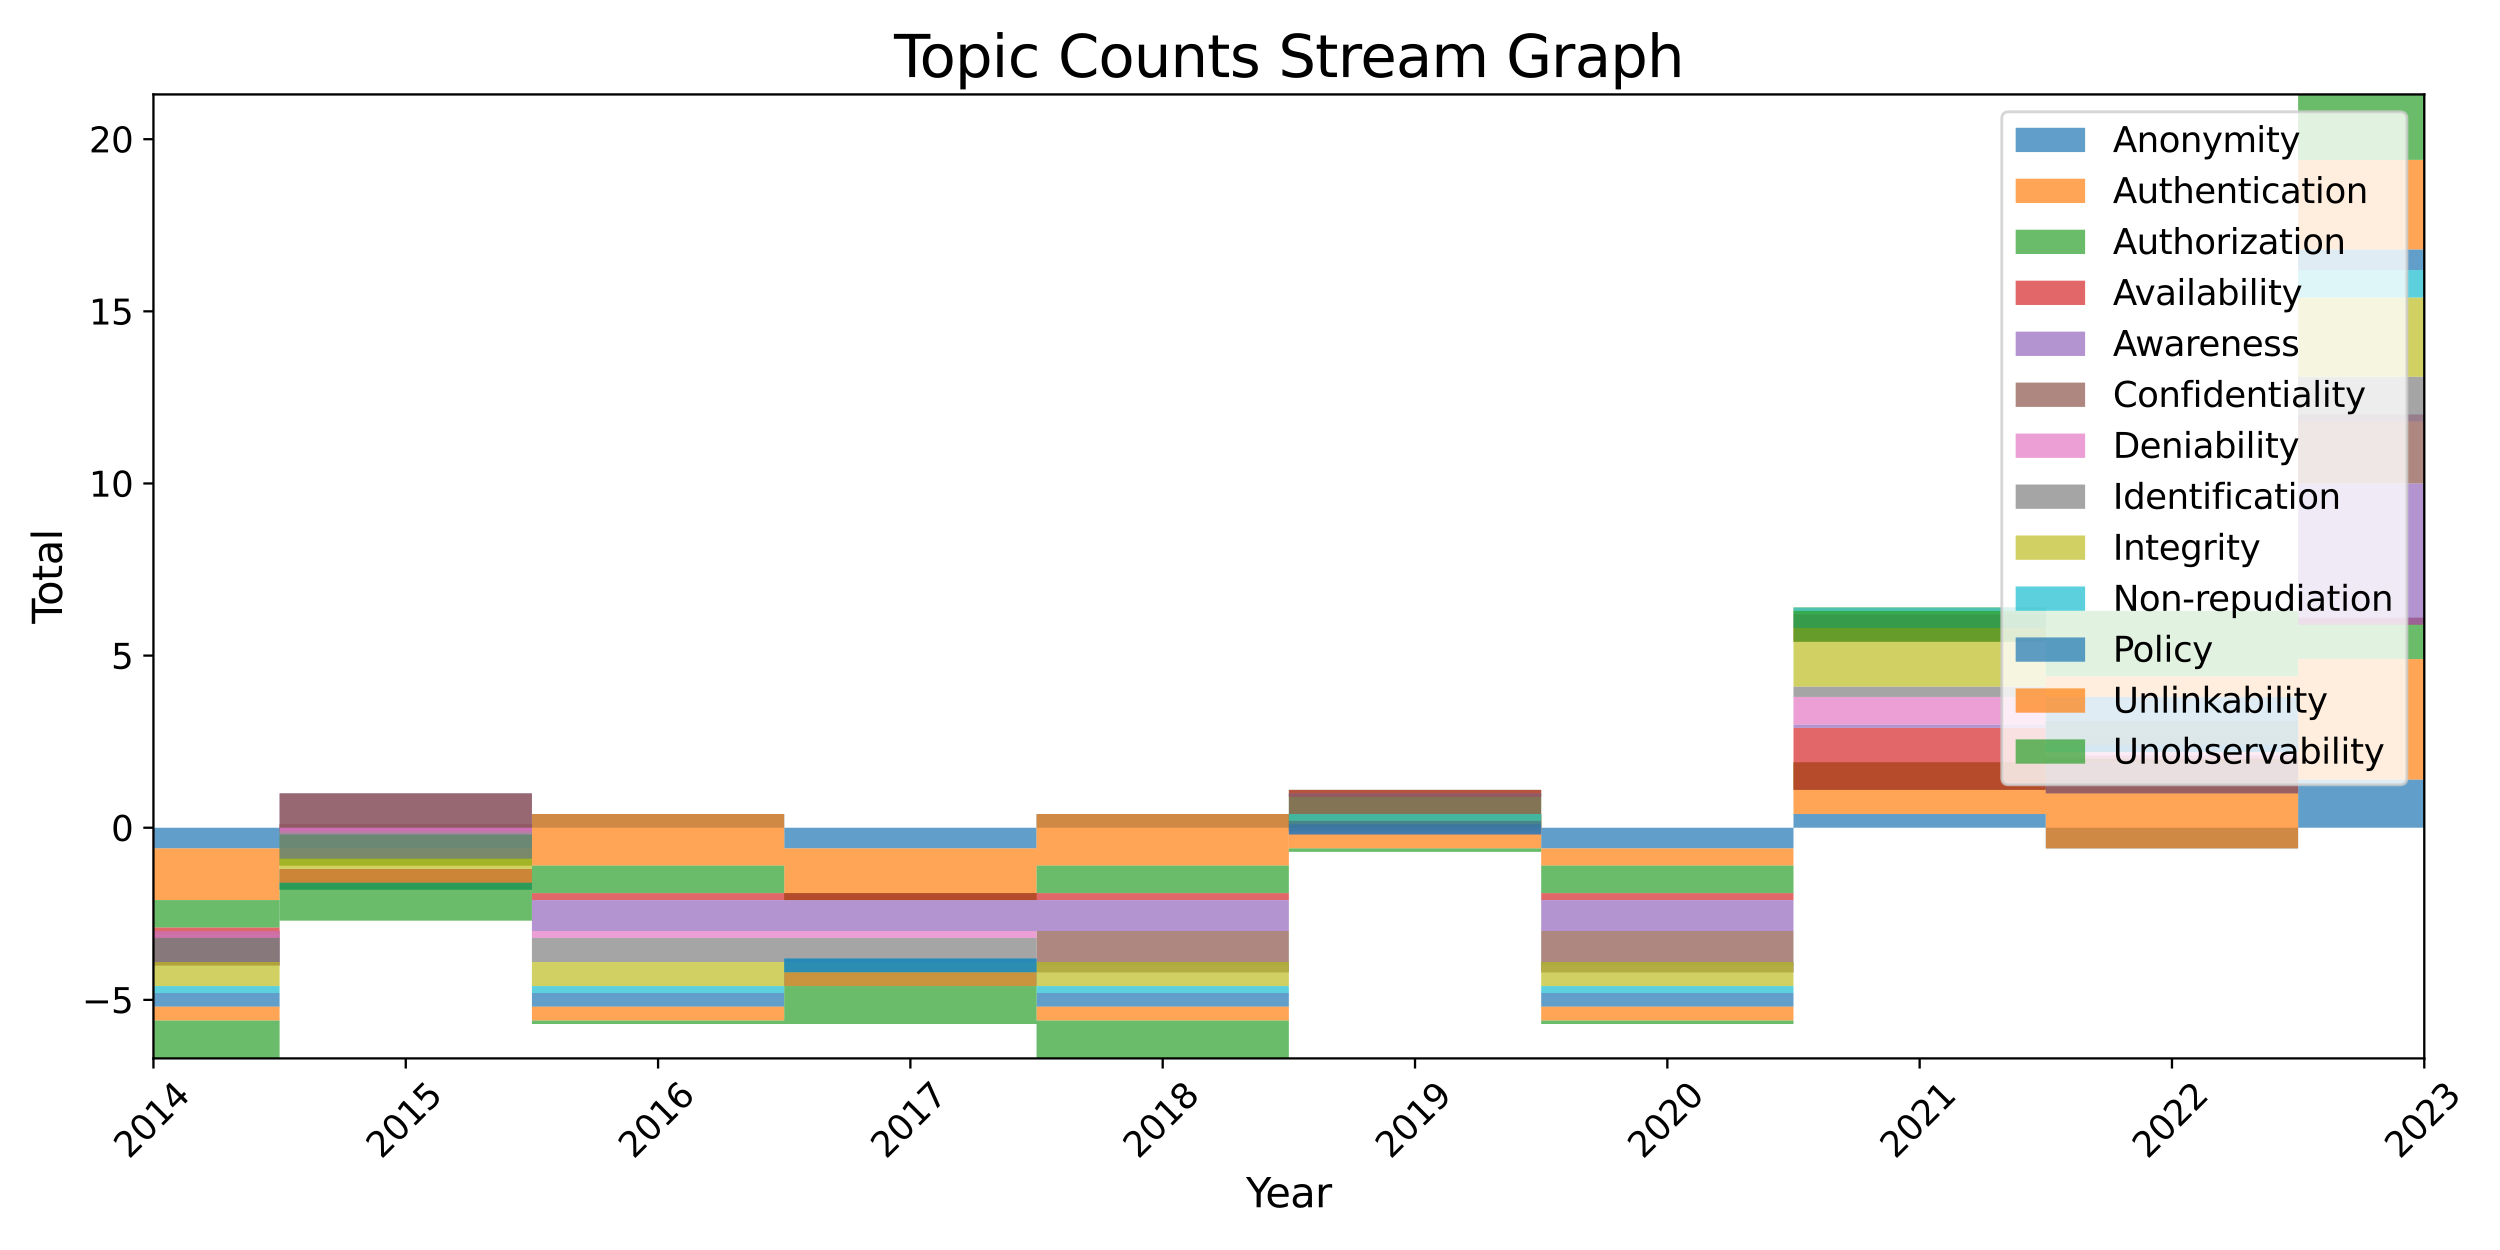 <?xml version="1.0" encoding="utf-8" standalone="no"?>
<!DOCTYPE svg PUBLIC "-//W3C//DTD SVG 1.1//EN"
  "http://www.w3.org/Graphics/SVG/1.1/DTD/svg11.dtd">
<svg xmlns:xlink="http://www.w3.org/1999/xlink" width="864pt" height="432pt" viewBox="0 0 864 432" xmlns="http://www.w3.org/2000/svg" version="1.1">
 <defs>
  <style type="text/css">*{stroke-linejoin: round; stroke-linecap: butt}</style>
 </defs>
 <g id="figure_1">
  <g id="patch_1">
   <path d="M 0 432 
L 864 432 
L 864 0 
L 0 0 
z
" style="fill: #ffffff"/>
  </g>
  <g id="axes_1">
   <g id="patch_2">
    <path d="M 53.03 365.782 
L 837.831 365.782 
L 837.831 32.64 
L 53.03 32.64 
z
" style="fill: #ffffff"/>
   </g>
   <g id="PolyCollection_1">
    <path d="M 53.03 293.205 
L 53.03 286.066 
L 96.63 286.066 
L 96.63 286.066 
L 183.83 286.066 
L 183.83 286.066 
L 271.03 286.066 
L 271.03 286.066 
L 358.23 286.066 
L 358.23 286.066 
L 445.431 286.066 
L 445.431 286.066 
L 532.631 286.066 
L 532.631 286.066 
L 619.831 286.066 
L 619.831 286.066 
L 707.031 286.066 
L 707.031 286.066 
L 794.231 286.066 
L 794.231 286.066 
L 837.831 286.066 
L 837.831 269.409 
L 837.831 269.409 
L 794.231 269.409 
L 794.231 293.205 
L 707.031 293.205 
L 707.031 281.307 
L 619.831 281.307 
L 619.831 293.205 
L 532.631 293.205 
L 532.631 281.307 
L 445.431 281.307 
L 445.431 281.307 
L 358.23 281.307 
L 358.23 293.205 
L 271.03 293.205 
L 271.03 281.307 
L 183.83 281.307 
L 183.83 293.205 
L 96.63 293.205 
L 96.63 293.205 
L 53.03 293.205 
z
" clip-path="url(#p3599728226)" style="fill: #1f77b4; fill-opacity: 0.7"/>
   </g>
   <g id="PolyCollection_2">
    <path d="M 53.03 311.052 
L 53.03 293.205 
L 96.63 293.205 
L 96.63 293.205 
L 183.83 293.205 
L 183.83 281.307 
L 271.03 281.307 
L 271.03 293.205 
L 358.23 293.205 
L 358.23 281.307 
L 445.431 281.307 
L 445.431 281.307 
L 532.631 281.307 
L 532.631 293.205 
L 619.831 293.205 
L 619.831 281.307 
L 707.031 281.307 
L 707.031 293.205 
L 794.231 293.205 
L 794.231 269.409 
L 837.831 269.409 
L 837.831 227.766 
L 837.831 227.766 
L 794.231 227.766 
L 794.231 263.46 
L 707.031 263.46 
L 707.031 263.46 
L 619.831 263.46 
L 619.831 299.154 
L 532.631 299.154 
L 532.631 287.256 
L 445.431 287.256 
L 445.431 299.154 
L 358.23 299.154 
L 358.23 311.052 
L 271.03 311.052 
L 271.03 299.154 
L 183.83 299.154 
L 183.83 299.154 
L 96.63 299.154 
L 96.63 311.052 
L 53.03 311.052 
z
" clip-path="url(#p3599728226)" style="fill: #ff7f0e; fill-opacity: 0.7"/>
   </g>
   <g id="PolyCollection_3">
    <path d="M 53.03 320.57 
L 53.03 311.052 
L 96.63 311.052 
L 96.63 299.154 
L 183.83 299.154 
L 183.83 299.154 
L 271.03 299.154 
L 271.03 311.052 
L 358.23 311.052 
L 358.23 299.154 
L 445.431 299.154 
L 445.431 287.256 
L 532.631 287.256 
L 532.631 299.154 
L 619.831 299.154 
L 619.831 263.46 
L 707.031 263.46 
L 707.031 263.46 
L 794.231 263.46 
L 794.231 227.766 
L 837.831 227.766 
L 837.831 213.489 
L 837.831 213.489 
L 794.231 213.489 
L 794.231 261.08 
L 707.031 261.08 
L 707.031 272.978 
L 619.831 272.978 
L 619.831 308.672 
L 532.631 308.672 
L 532.631 272.978 
L 445.431 272.978 
L 445.431 308.672 
L 358.23 308.672 
L 358.23 308.672 
L 271.03 308.672 
L 271.03 308.672 
L 183.83 308.672 
L 183.83 284.876 
L 96.63 284.876 
L 96.63 320.57 
L 53.03 320.57 
z
" clip-path="url(#p3599728226)" style="fill: #2ca02c; fill-opacity: 0.7"/>
   </g>
   <g id="PolyCollection_4">
    <path d="M 53.03 322.95 
L 53.03 320.57 
L 96.63 320.57 
L 96.63 284.876 
L 183.83 284.876 
L 183.83 308.672 
L 271.03 308.672 
L 271.03 308.672 
L 358.23 308.672 
L 358.23 308.672 
L 445.431 308.672 
L 445.431 272.978 
L 532.631 272.978 
L 532.631 308.672 
L 619.831 308.672 
L 619.831 272.978 
L 707.031 272.978 
L 707.031 261.08 
L 794.231 261.08 
L 794.231 213.489 
L 837.831 213.489 
L 837.831 215.868 
L 837.831 215.868 
L 794.231 215.868 
L 794.231 263.46 
L 707.031 263.46 
L 707.031 251.562 
L 619.831 251.562 
L 619.831 311.052 
L 532.631 311.052 
L 532.631 275.358 
L 445.431 275.358 
L 445.431 311.052 
L 358.23 311.052 
L 358.23 311.052 
L 271.03 311.052 
L 271.03 311.052 
L 183.83 311.052 
L 183.83 287.256 
L 96.63 287.256 
L 96.63 322.95 
L 53.03 322.95 
z
" clip-path="url(#p3599728226)" style="fill: #d62728; fill-opacity: 0.7"/>
   </g>
   <g id="PolyCollection_5">
    <path d="M 53.03 333.658 
L 53.03 322.95 
L 96.63 322.95 
L 96.63 287.256 
L 183.83 287.256 
L 183.83 311.052 
L 271.03 311.052 
L 271.03 311.052 
L 358.23 311.052 
L 358.23 311.052 
L 445.431 311.052 
L 445.431 275.358 
L 532.631 275.358 
L 532.631 311.052 
L 619.831 311.052 
L 619.831 251.562 
L 707.031 251.562 
L 707.031 263.46 
L 794.231 263.46 
L 794.231 215.868 
L 837.831 215.868 
L 837.831 167.087 
L 837.831 167.087 
L 794.231 167.087 
L 794.231 274.168 
L 707.031 274.168 
L 707.031 250.372 
L 619.831 250.372 
L 619.831 321.76 
L 532.631 321.76 
L 532.631 274.168 
L 445.431 274.168 
L 445.431 321.76 
L 358.23 321.76 
L 358.23 321.76 
L 271.03 321.76 
L 271.03 321.76 
L 183.83 321.76 
L 183.83 274.168 
L 96.63 274.168 
L 96.63 333.658 
L 53.03 333.658 
z
" clip-path="url(#p3599728226)" style="fill: #9467bd; fill-opacity: 0.7"/>
   </g>
   <g id="PolyCollection_6">
    <path d="M 53.03 321.76 
L 53.03 333.658 
L 96.63 333.658 
L 96.63 274.168 
L 183.83 274.168 
L 183.83 321.76 
L 271.03 321.76 
L 271.03 321.76 
L 358.23 321.76 
L 358.23 321.76 
L 445.431 321.76 
L 445.431 274.168 
L 532.631 274.168 
L 532.631 321.76 
L 619.831 321.76 
L 619.831 250.372 
L 707.031 250.372 
L 707.031 274.168 
L 794.231 274.168 
L 794.231 167.087 
L 837.831 167.087 
L 837.831 143.291 
L 837.831 143.291 
L 794.231 143.291 
L 794.231 262.27 
L 707.031 262.27 
L 707.031 250.372 
L 619.831 250.372 
L 619.831 333.658 
L 532.631 333.658 
L 532.631 286.066 
L 445.431 286.066 
L 445.431 333.658 
L 358.23 333.658 
L 358.23 321.76 
L 271.03 321.76 
L 271.03 321.76 
L 183.83 321.76 
L 183.83 286.066 
L 96.63 286.066 
L 96.63 321.76 
L 53.03 321.76 
z
" clip-path="url(#p3599728226)" style="fill: #8c564b; fill-opacity: 0.7"/>
   </g>
   <g id="PolyCollection_7">
    <path d="M 53.03 324.139 
L 53.03 321.76 
L 96.63 321.76 
L 96.63 286.066 
L 183.83 286.066 
L 183.83 321.76 
L 271.03 321.76 
L 271.03 321.76 
L 358.23 321.76 
L 358.23 333.658 
L 445.431 333.658 
L 445.431 286.066 
L 532.631 286.066 
L 532.631 333.658 
L 619.831 333.658 
L 619.831 250.372 
L 707.031 250.372 
L 707.031 262.27 
L 794.231 262.27 
L 794.231 143.291 
L 837.831 143.291 
L 837.831 145.67 
L 837.831 145.67 
L 794.231 145.67 
L 794.231 252.752 
L 707.031 252.752 
L 707.031 240.854 
L 619.831 240.854 
L 619.831 336.037 
L 532.631 336.037 
L 532.631 288.446 
L 445.431 288.446 
L 445.431 336.037 
L 358.23 336.037 
L 358.23 324.139 
L 271.03 324.139 
L 271.03 324.139 
L 183.83 324.139 
L 183.83 288.446 
L 96.63 288.446 
L 96.63 324.139 
L 53.03 324.139 
z
" clip-path="url(#p3599728226)" style="fill: #e377c2; fill-opacity: 0.7"/>
   </g>
   <g id="PolyCollection_8">
    <path d="M 53.03 332.468 
L 53.03 324.139 
L 96.63 324.139 
L 96.63 288.446 
L 183.83 288.446 
L 183.83 324.139 
L 271.03 324.139 
L 271.03 324.139 
L 358.23 324.139 
L 358.23 336.037 
L 445.431 336.037 
L 445.431 288.446 
L 532.631 288.446 
L 532.631 336.037 
L 619.831 336.037 
L 619.831 240.854 
L 707.031 240.854 
L 707.031 252.752 
L 794.231 252.752 
L 794.231 145.67 
L 837.831 145.67 
L 837.831 130.203 
L 837.831 130.203 
L 794.231 130.203 
L 794.231 249.182 
L 707.031 249.182 
L 707.031 237.284 
L 619.831 237.284 
L 619.831 332.468 
L 532.631 332.468 
L 532.631 284.876 
L 445.431 284.876 
L 445.431 332.468 
L 358.23 332.468 
L 358.23 332.468 
L 271.03 332.468 
L 271.03 332.468 
L 183.83 332.468 
L 183.83 296.774 
L 96.63 296.774 
L 96.63 332.468 
L 53.03 332.468 
z
" clip-path="url(#p3599728226)" style="fill: #7f7f7f; fill-opacity: 0.7"/>
   </g>
   <g id="PolyCollection_9">
    <path d="M 53.03 340.796 
L 53.03 332.468 
L 96.63 332.468 
L 96.63 296.774 
L 183.83 296.774 
L 183.83 332.468 
L 271.03 332.468 
L 271.03 332.468 
L 358.23 332.468 
L 358.23 332.468 
L 445.431 332.468 
L 445.431 284.876 
L 532.631 284.876 
L 532.631 332.468 
L 619.831 332.468 
L 619.831 237.284 
L 707.031 237.284 
L 707.031 249.182 
L 794.231 249.182 
L 794.231 130.203 
L 837.831 130.203 
L 837.831 102.838 
L 837.831 102.838 
L 794.231 102.838 
L 794.231 257.511 
L 707.031 257.511 
L 707.031 209.919 
L 619.831 209.919 
L 619.831 340.796 
L 532.631 340.796 
L 532.631 281.307 
L 445.431 281.307 
L 445.431 340.796 
L 358.23 340.796 
L 358.23 340.796 
L 271.03 340.796 
L 271.03 340.796 
L 183.83 340.796 
L 183.83 305.103 
L 96.63 305.103 
L 96.63 340.796 
L 53.03 340.796 
z
" clip-path="url(#p3599728226)" style="fill: #bcbd22; fill-opacity: 0.7"/>
   </g>
   <g id="PolyCollection_10">
    <path d="M 53.03 343.176 
L 53.03 340.796 
L 96.63 340.796 
L 96.63 305.103 
L 183.83 305.103 
L 183.83 340.796 
L 271.03 340.796 
L 271.03 340.796 
L 358.23 340.796 
L 358.23 340.796 
L 445.431 340.796 
L 445.431 281.307 
L 532.631 281.307 
L 532.631 340.796 
L 619.831 340.796 
L 619.831 209.919 
L 707.031 209.919 
L 707.031 257.511 
L 794.231 257.511 
L 794.231 102.838 
L 837.831 102.838 
L 837.831 93.319 
L 837.831 93.319 
L 794.231 93.319 
L 794.231 259.89 
L 707.031 259.89 
L 707.031 212.299 
L 619.831 212.299 
L 619.831 343.176 
L 532.631 343.176 
L 532.631 283.686 
L 445.431 283.686 
L 445.431 343.176 
L 358.23 343.176 
L 358.23 331.278 
L 271.03 331.278 
L 271.03 343.176 
L 183.83 343.176 
L 183.83 307.482 
L 96.63 307.482 
L 96.63 343.176 
L 53.03 343.176 
z
" clip-path="url(#p3599728226)" style="fill: #17becf; fill-opacity: 0.7"/>
   </g>
   <g id="PolyCollection_11">
    <path d="M 53.03 347.935 
L 53.03 343.176 
L 96.63 343.176 
L 96.63 307.482 
L 183.83 307.482 
L 183.83 343.176 
L 271.03 343.176 
L 271.03 331.278 
L 358.23 331.278 
L 358.23 343.176 
L 445.431 343.176 
L 445.431 283.686 
L 532.631 283.686 
L 532.631 343.176 
L 619.831 343.176 
L 619.831 212.299 
L 707.031 212.299 
L 707.031 259.89 
L 794.231 259.89 
L 794.231 93.319 
L 837.831 93.319 
L 837.831 86.181 
L 837.831 86.181 
L 794.231 86.181 
L 794.231 240.854 
L 707.031 240.854 
L 707.031 217.058 
L 619.831 217.058 
L 619.831 347.935 
L 532.631 347.935 
L 532.631 288.446 
L 445.431 288.446 
L 445.431 347.935 
L 358.23 347.935 
L 358.23 336.037 
L 271.03 336.037 
L 271.03 347.935 
L 183.83 347.935 
L 183.83 300.343 
L 96.63 300.343 
L 96.63 347.935 
L 53.03 347.935 
z
" clip-path="url(#p3599728226)" style="fill: #1f77b4; fill-opacity: 0.7"/>
   </g>
   <g id="PolyCollection_12">
    <path d="M 53.03 352.694 
L 53.03 347.935 
L 96.63 347.935 
L 96.63 300.343 
L 183.83 300.343 
L 183.83 347.935 
L 271.03 347.935 
L 271.03 336.037 
L 358.23 336.037 
L 358.23 347.935 
L 445.431 347.935 
L 445.431 288.446 
L 532.631 288.446 
L 532.631 347.935 
L 619.831 347.935 
L 619.831 217.058 
L 707.031 217.058 
L 707.031 240.854 
L 794.231 240.854 
L 794.231 86.181 
L 837.831 86.181 
L 837.831 55.246 
L 837.831 55.246 
L 794.231 55.246 
L 794.231 233.715 
L 707.031 233.715 
L 707.031 221.817 
L 619.831 221.817 
L 619.831 352.694 
L 532.631 352.694 
L 532.631 293.205 
L 445.431 293.205 
L 445.431 352.694 
L 358.23 352.694 
L 358.23 340.796 
L 271.03 340.796 
L 271.03 352.694 
L 183.83 352.694 
L 183.83 305.103 
L 96.63 305.103 
L 96.63 352.694 
L 53.03 352.694 
z
" clip-path="url(#p3599728226)" style="fill: #ff7f0e; fill-opacity: 0.7"/>
   </g>
   <g id="PolyCollection_13">
    <path d="M 53.03 365.782 
L 53.03 352.694 
L 96.63 352.694 
L 96.63 305.103 
L 183.83 305.103 
L 183.83 352.694 
L 271.03 352.694 
L 271.03 340.796 
L 358.23 340.796 
L 358.23 352.694 
L 445.431 352.694 
L 445.431 293.205 
L 532.631 293.205 
L 532.631 352.694 
L 619.831 352.694 
L 619.831 221.817 
L 707.031 221.817 
L 707.031 233.715 
L 794.231 233.715 
L 794.231 55.246 
L 837.831 55.246 
L 837.831 32.64 
L 837.831 32.64 
L 794.231 32.64 
L 794.231 211.109 
L 707.031 211.109 
L 707.031 211.109 
L 619.831 211.109 
L 619.831 353.884 
L 532.631 353.884 
L 532.631 294.394 
L 445.431 294.394 
L 445.431 365.782 
L 358.23 365.782 
L 358.23 353.884 
L 271.03 353.884 
L 271.03 353.884 
L 183.83 353.884 
L 183.83 318.19 
L 96.63 318.19 
L 96.63 365.782 
L 53.03 365.782 
z
" clip-path="url(#p3599728226)" style="fill: #2ca02c; fill-opacity: 0.7"/>
   </g>
   <g id="matplotlib.axis_1">
    <g id="xtick_1">
     <g id="line2d_1">
      <defs>
       <path id="m51f8bbde17" d="M 0 0 
L 0 3.5 
" style="stroke: #000000; stroke-width: 0.8"/>
      </defs>
      <g>
       <use xlink:href="#m51f8bbde17" x="53.03" y="365.782" style="stroke: #000000; stroke-width: 0.8"/>
      </g>
     </g>
     <g id="text_1">
      <!-- 2014 -->
      <g transform="translate(44.574 400.825) rotate(-45) scale(0.12 -0.12)">
       <defs>
        <path id="DejaVuSans-32" d="M 1228 531 
L 3431 531 
L 3431 0 
L 469 0 
L 469 531 
Q 828 903 1448 1529 
Q 2069 2156 2228 2338 
Q 2531 2678 2651 2914 
Q 2772 3150 2772 3378 
Q 2772 3750 2511 3984 
Q 2250 4219 1831 4219 
Q 1534 4219 1204 4116 
Q 875 4013 500 3803 
L 500 4441 
Q 881 4594 1212 4672 
Q 1544 4750 1819 4750 
Q 2544 4750 2975 4387 
Q 3406 4025 3406 3419 
Q 3406 3131 3298 2873 
Q 3191 2616 2906 2266 
Q 2828 2175 2409 1742 
Q 1991 1309 1228 531 
z
" transform="scale(0.016)"/>
        <path id="DejaVuSans-30" d="M 2034 4250 
Q 1547 4250 1301 3770 
Q 1056 3291 1056 2328 
Q 1056 1369 1301 889 
Q 1547 409 2034 409 
Q 2525 409 2770 889 
Q 3016 1369 3016 2328 
Q 3016 3291 2770 3770 
Q 2525 4250 2034 4250 
z
M 2034 4750 
Q 2819 4750 3233 4129 
Q 3647 3509 3647 2328 
Q 3647 1150 3233 529 
Q 2819 -91 2034 -91 
Q 1250 -91 836 529 
Q 422 1150 422 2328 
Q 422 3509 836 4129 
Q 1250 4750 2034 4750 
z
" transform="scale(0.016)"/>
        <path id="DejaVuSans-31" d="M 794 531 
L 1825 531 
L 1825 4091 
L 703 3866 
L 703 4441 
L 1819 4666 
L 2450 4666 
L 2450 531 
L 3481 531 
L 3481 0 
L 794 0 
L 794 531 
z
" transform="scale(0.016)"/>
        <path id="DejaVuSans-34" d="M 2419 4116 
L 825 1625 
L 2419 1625 
L 2419 4116 
z
M 2253 4666 
L 3047 4666 
L 3047 1625 
L 3713 1625 
L 3713 1100 
L 3047 1100 
L 3047 0 
L 2419 0 
L 2419 1100 
L 313 1100 
L 313 1709 
L 2253 4666 
z
" transform="scale(0.016)"/>
       </defs>
       <use xlink:href="#DejaVuSans-32"/>
       <use xlink:href="#DejaVuSans-30" x="63.623"/>
       <use xlink:href="#DejaVuSans-31" x="127.246"/>
       <use xlink:href="#DejaVuSans-34" x="190.869"/>
      </g>
     </g>
    </g>
    <g id="xtick_2">
     <g id="line2d_2">
      <g>
       <use xlink:href="#m51f8bbde17" x="140.23" y="365.782" style="stroke: #000000; stroke-width: 0.8"/>
      </g>
     </g>
     <g id="text_2">
      <!-- 2015 -->
      <g transform="translate(131.774 400.825) rotate(-45) scale(0.12 -0.12)">
       <defs>
        <path id="DejaVuSans-35" d="M 691 4666 
L 3169 4666 
L 3169 4134 
L 1269 4134 
L 1269 2991 
Q 1406 3038 1543 3061 
Q 1681 3084 1819 3084 
Q 2600 3084 3056 2656 
Q 3513 2228 3513 1497 
Q 3513 744 3044 326 
Q 2575 -91 1722 -91 
Q 1428 -91 1123 -41 
Q 819 9 494 109 
L 494 744 
Q 775 591 1075 516 
Q 1375 441 1709 441 
Q 2250 441 2565 725 
Q 2881 1009 2881 1497 
Q 2881 1984 2565 2268 
Q 2250 2553 1709 2553 
Q 1456 2553 1204 2497 
Q 953 2441 691 2322 
L 691 4666 
z
" transform="scale(0.016)"/>
       </defs>
       <use xlink:href="#DejaVuSans-32"/>
       <use xlink:href="#DejaVuSans-30" x="63.623"/>
       <use xlink:href="#DejaVuSans-31" x="127.246"/>
       <use xlink:href="#DejaVuSans-35" x="190.869"/>
      </g>
     </g>
    </g>
    <g id="xtick_3">
     <g id="line2d_3">
      <g>
       <use xlink:href="#m51f8bbde17" x="227.43" y="365.782" style="stroke: #000000; stroke-width: 0.8"/>
      </g>
     </g>
     <g id="text_3">
      <!-- 2016 -->
      <g transform="translate(218.974 400.825) rotate(-45) scale(0.12 -0.12)">
       <defs>
        <path id="DejaVuSans-36" d="M 2113 2584 
Q 1688 2584 1439 2293 
Q 1191 2003 1191 1497 
Q 1191 994 1439 701 
Q 1688 409 2113 409 
Q 2538 409 2786 701 
Q 3034 994 3034 1497 
Q 3034 2003 2786 2293 
Q 2538 2584 2113 2584 
z
M 3366 4563 
L 3366 3988 
Q 3128 4100 2886 4159 
Q 2644 4219 2406 4219 
Q 1781 4219 1451 3797 
Q 1122 3375 1075 2522 
Q 1259 2794 1537 2939 
Q 1816 3084 2150 3084 
Q 2853 3084 3261 2657 
Q 3669 2231 3669 1497 
Q 3669 778 3244 343 
Q 2819 -91 2113 -91 
Q 1303 -91 875 529 
Q 447 1150 447 2328 
Q 447 3434 972 4092 
Q 1497 4750 2381 4750 
Q 2619 4750 2861 4703 
Q 3103 4656 3366 4563 
z
" transform="scale(0.016)"/>
       </defs>
       <use xlink:href="#DejaVuSans-32"/>
       <use xlink:href="#DejaVuSans-30" x="63.623"/>
       <use xlink:href="#DejaVuSans-31" x="127.246"/>
       <use xlink:href="#DejaVuSans-36" x="190.869"/>
      </g>
     </g>
    </g>
    <g id="xtick_4">
     <g id="line2d_4">
      <g>
       <use xlink:href="#m51f8bbde17" x="314.63" y="365.782" style="stroke: #000000; stroke-width: 0.8"/>
      </g>
     </g>
     <g id="text_4">
      <!-- 2017 -->
      <g transform="translate(306.174 400.825) rotate(-45) scale(0.12 -0.12)">
       <defs>
        <path id="DejaVuSans-37" d="M 525 4666 
L 3525 4666 
L 3525 4397 
L 1831 0 
L 1172 0 
L 2766 4134 
L 525 4134 
L 525 4666 
z
" transform="scale(0.016)"/>
       </defs>
       <use xlink:href="#DejaVuSans-32"/>
       <use xlink:href="#DejaVuSans-30" x="63.623"/>
       <use xlink:href="#DejaVuSans-31" x="127.246"/>
       <use xlink:href="#DejaVuSans-37" x="190.869"/>
      </g>
     </g>
    </g>
    <g id="xtick_5">
     <g id="line2d_5">
      <g>
       <use xlink:href="#m51f8bbde17" x="401.83" y="365.782" style="stroke: #000000; stroke-width: 0.8"/>
      </g>
     </g>
     <g id="text_5">
      <!-- 2018 -->
      <g transform="translate(393.374 400.825) rotate(-45) scale(0.12 -0.12)">
       <defs>
        <path id="DejaVuSans-38" d="M 2034 2216 
Q 1584 2216 1326 1975 
Q 1069 1734 1069 1313 
Q 1069 891 1326 650 
Q 1584 409 2034 409 
Q 2484 409 2743 651 
Q 3003 894 3003 1313 
Q 3003 1734 2745 1975 
Q 2488 2216 2034 2216 
z
M 1403 2484 
Q 997 2584 770 2862 
Q 544 3141 544 3541 
Q 544 4100 942 4425 
Q 1341 4750 2034 4750 
Q 2731 4750 3128 4425 
Q 3525 4100 3525 3541 
Q 3525 3141 3298 2862 
Q 3072 2584 2669 2484 
Q 3125 2378 3379 2068 
Q 3634 1759 3634 1313 
Q 3634 634 3220 271 
Q 2806 -91 2034 -91 
Q 1263 -91 848 271 
Q 434 634 434 1313 
Q 434 1759 690 2068 
Q 947 2378 1403 2484 
z
M 1172 3481 
Q 1172 3119 1398 2916 
Q 1625 2713 2034 2713 
Q 2441 2713 2670 2916 
Q 2900 3119 2900 3481 
Q 2900 3844 2670 4047 
Q 2441 4250 2034 4250 
Q 1625 4250 1398 4047 
Q 1172 3844 1172 3481 
z
" transform="scale(0.016)"/>
       </defs>
       <use xlink:href="#DejaVuSans-32"/>
       <use xlink:href="#DejaVuSans-30" x="63.623"/>
       <use xlink:href="#DejaVuSans-31" x="127.246"/>
       <use xlink:href="#DejaVuSans-38" x="190.869"/>
      </g>
     </g>
    </g>
    <g id="xtick_6">
     <g id="line2d_6">
      <g>
       <use xlink:href="#m51f8bbde17" x="489.031" y="365.782" style="stroke: #000000; stroke-width: 0.8"/>
      </g>
     </g>
     <g id="text_6">
      <!-- 2019 -->
      <g transform="translate(480.574 400.825) rotate(-45) scale(0.12 -0.12)">
       <defs>
        <path id="DejaVuSans-39" d="M 703 97 
L 703 672 
Q 941 559 1184 500 
Q 1428 441 1663 441 
Q 2288 441 2617 861 
Q 2947 1281 2994 2138 
Q 2813 1869 2534 1725 
Q 2256 1581 1919 1581 
Q 1219 1581 811 2004 
Q 403 2428 403 3163 
Q 403 3881 828 4315 
Q 1253 4750 1959 4750 
Q 2769 4750 3195 4129 
Q 3622 3509 3622 2328 
Q 3622 1225 3098 567 
Q 2575 -91 1691 -91 
Q 1453 -91 1209 -44 
Q 966 3 703 97 
z
M 1959 2075 
Q 2384 2075 2632 2365 
Q 2881 2656 2881 3163 
Q 2881 3666 2632 3958 
Q 2384 4250 1959 4250 
Q 1534 4250 1286 3958 
Q 1038 3666 1038 3163 
Q 1038 2656 1286 2365 
Q 1534 2075 1959 2075 
z
" transform="scale(0.016)"/>
       </defs>
       <use xlink:href="#DejaVuSans-32"/>
       <use xlink:href="#DejaVuSans-30" x="63.623"/>
       <use xlink:href="#DejaVuSans-31" x="127.246"/>
       <use xlink:href="#DejaVuSans-39" x="190.869"/>
      </g>
     </g>
    </g>
    <g id="xtick_7">
     <g id="line2d_7">
      <g>
       <use xlink:href="#m51f8bbde17" x="576.231" y="365.782" style="stroke: #000000; stroke-width: 0.8"/>
      </g>
     </g>
     <g id="text_7">
      <!-- 2020 -->
      <g transform="translate(567.775 400.825) rotate(-45) scale(0.12 -0.12)">
       <use xlink:href="#DejaVuSans-32"/>
       <use xlink:href="#DejaVuSans-30" x="63.623"/>
       <use xlink:href="#DejaVuSans-32" x="127.246"/>
       <use xlink:href="#DejaVuSans-30" x="190.869"/>
      </g>
     </g>
    </g>
    <g id="xtick_8">
     <g id="line2d_8">
      <g>
       <use xlink:href="#m51f8bbde17" x="663.431" y="365.782" style="stroke: #000000; stroke-width: 0.8"/>
      </g>
     </g>
     <g id="text_8">
      <!-- 2021 -->
      <g transform="translate(654.975 400.825) rotate(-45) scale(0.12 -0.12)">
       <use xlink:href="#DejaVuSans-32"/>
       <use xlink:href="#DejaVuSans-30" x="63.623"/>
       <use xlink:href="#DejaVuSans-32" x="127.246"/>
       <use xlink:href="#DejaVuSans-31" x="190.869"/>
      </g>
     </g>
    </g>
    <g id="xtick_9">
     <g id="line2d_9">
      <g>
       <use xlink:href="#m51f8bbde17" x="750.631" y="365.782" style="stroke: #000000; stroke-width: 0.8"/>
      </g>
     </g>
     <g id="text_9">
      <!-- 2022 -->
      <g transform="translate(742.175 400.825) rotate(-45) scale(0.12 -0.12)">
       <use xlink:href="#DejaVuSans-32"/>
       <use xlink:href="#DejaVuSans-30" x="63.623"/>
       <use xlink:href="#DejaVuSans-32" x="127.246"/>
       <use xlink:href="#DejaVuSans-32" x="190.869"/>
      </g>
     </g>
    </g>
    <g id="xtick_10">
     <g id="line2d_10">
      <g>
       <use xlink:href="#m51f8bbde17" x="837.831" y="365.782" style="stroke: #000000; stroke-width: 0.8"/>
      </g>
     </g>
     <g id="text_10">
      <!-- 2023 -->
      <g transform="translate(829.375 400.825) rotate(-45) scale(0.12 -0.12)">
       <defs>
        <path id="DejaVuSans-33" d="M 2597 2516 
Q 3050 2419 3304 2112 
Q 3559 1806 3559 1356 
Q 3559 666 3084 287 
Q 2609 -91 1734 -91 
Q 1441 -91 1130 -33 
Q 819 25 488 141 
L 488 750 
Q 750 597 1062 519 
Q 1375 441 1716 441 
Q 2309 441 2620 675 
Q 2931 909 2931 1356 
Q 2931 1769 2642 2001 
Q 2353 2234 1838 2234 
L 1294 2234 
L 1294 2753 
L 1863 2753 
Q 2328 2753 2575 2939 
Q 2822 3125 2822 3475 
Q 2822 3834 2567 4026 
Q 2313 4219 1838 4219 
Q 1578 4219 1281 4162 
Q 984 4106 628 3988 
L 628 4550 
Q 988 4650 1302 4700 
Q 1616 4750 1894 4750 
Q 2613 4750 3031 4423 
Q 3450 4097 3450 3541 
Q 3450 3153 3228 2886 
Q 3006 2619 2597 2516 
z
" transform="scale(0.016)"/>
       </defs>
       <use xlink:href="#DejaVuSans-32"/>
       <use xlink:href="#DejaVuSans-30" x="63.623"/>
       <use xlink:href="#DejaVuSans-32" x="127.246"/>
       <use xlink:href="#DejaVuSans-33" x="190.869"/>
      </g>
     </g>
    </g>
    <g id="text_11">
     <!-- Year -->
     <g transform="translate(430.608 417.227) scale(0.14 -0.14)">
      <defs>
       <path id="DejaVuSans-59" d="M -13 4666 
L 666 4666 
L 1959 2747 
L 3244 4666 
L 3922 4666 
L 2272 2222 
L 2272 0 
L 1638 0 
L 1638 2222 
L -13 4666 
z
" transform="scale(0.016)"/>
       <path id="DejaVuSans-65" d="M 3597 1894 
L 3597 1613 
L 953 1613 
Q 991 1019 1311 708 
Q 1631 397 2203 397 
Q 2534 397 2845 478 
Q 3156 559 3463 722 
L 3463 178 
Q 3153 47 2828 -22 
Q 2503 -91 2169 -91 
Q 1331 -91 842 396 
Q 353 884 353 1716 
Q 353 2575 817 3079 
Q 1281 3584 2069 3584 
Q 2775 3584 3186 3129 
Q 3597 2675 3597 1894 
z
M 3022 2063 
Q 3016 2534 2758 2815 
Q 2500 3097 2075 3097 
Q 1594 3097 1305 2825 
Q 1016 2553 972 2059 
L 3022 2063 
z
" transform="scale(0.016)"/>
       <path id="DejaVuSans-61" d="M 2194 1759 
Q 1497 1759 1228 1600 
Q 959 1441 959 1056 
Q 959 750 1161 570 
Q 1363 391 1709 391 
Q 2188 391 2477 730 
Q 2766 1069 2766 1631 
L 2766 1759 
L 2194 1759 
z
M 3341 1997 
L 3341 0 
L 2766 0 
L 2766 531 
Q 2569 213 2275 61 
Q 1981 -91 1556 -91 
Q 1019 -91 701 211 
Q 384 513 384 1019 
Q 384 1609 779 1909 
Q 1175 2209 1959 2209 
L 2766 2209 
L 2766 2266 
Q 2766 2663 2505 2880 
Q 2244 3097 1772 3097 
Q 1472 3097 1187 3025 
Q 903 2953 641 2809 
L 641 3341 
Q 956 3463 1253 3523 
Q 1550 3584 1831 3584 
Q 2591 3584 2966 3190 
Q 3341 2797 3341 1997 
z
" transform="scale(0.016)"/>
       <path id="DejaVuSans-72" d="M 2631 2963 
Q 2534 3019 2420 3045 
Q 2306 3072 2169 3072 
Q 1681 3072 1420 2755 
Q 1159 2438 1159 1844 
L 1159 0 
L 581 0 
L 581 3500 
L 1159 3500 
L 1159 2956 
Q 1341 3275 1631 3429 
Q 1922 3584 2338 3584 
Q 2397 3584 2469 3576 
Q 2541 3569 2628 3553 
L 2631 2963 
z
" transform="scale(0.016)"/>
      </defs>
      <use xlink:href="#DejaVuSans-59"/>
      <use xlink:href="#DejaVuSans-65" x="47.834"/>
      <use xlink:href="#DejaVuSans-61" x="109.357"/>
      <use xlink:href="#DejaVuSans-72" x="170.637"/>
     </g>
    </g>
   </g>
   <g id="matplotlib.axis_2">
    <g id="ytick_1">
     <g id="line2d_11">
      <defs>
       <path id="m39d06f75e8" d="M 0 0 
L -3.5 0 
" style="stroke: #000000; stroke-width: 0.8"/>
      </defs>
      <g>
       <use xlink:href="#m39d06f75e8" x="53.03" y="345.556" style="stroke: #000000; stroke-width: 0.8"/>
      </g>
     </g>
     <g id="text_12">
      <!-- −5 -->
      <g transform="translate(28.339 350.115) scale(0.12 -0.12)">
       <defs>
        <path id="DejaVuSans-2212" d="M 678 2272 
L 4684 2272 
L 4684 1741 
L 678 1741 
L 678 2272 
z
" transform="scale(0.016)"/>
       </defs>
       <use xlink:href="#DejaVuSans-2212"/>
       <use xlink:href="#DejaVuSans-35" x="83.789"/>
      </g>
     </g>
    </g>
    <g id="ytick_2">
     <g id="line2d_12">
      <g>
       <use xlink:href="#m39d06f75e8" x="53.03" y="286.066" style="stroke: #000000; stroke-width: 0.8"/>
      </g>
     </g>
     <g id="text_13">
      <!-- 0 -->
      <g transform="translate(38.395 290.625) scale(0.12 -0.12)">
       <use xlink:href="#DejaVuSans-30"/>
      </g>
     </g>
    </g>
    <g id="ytick_3">
     <g id="line2d_13">
      <g>
       <use xlink:href="#m39d06f75e8" x="53.03" y="226.576" style="stroke: #000000; stroke-width: 0.8"/>
      </g>
     </g>
     <g id="text_14">
      <!-- 5 -->
      <g transform="translate(38.395 231.135) scale(0.12 -0.12)">
       <use xlink:href="#DejaVuSans-35"/>
      </g>
     </g>
    </g>
    <g id="ytick_4">
     <g id="line2d_14">
      <g>
       <use xlink:href="#m39d06f75e8" x="53.03" y="167.087" style="stroke: #000000; stroke-width: 0.8"/>
      </g>
     </g>
     <g id="text_15">
      <!-- 10 -->
      <g transform="translate(30.76 171.646) scale(0.12 -0.12)">
       <use xlink:href="#DejaVuSans-31"/>
       <use xlink:href="#DejaVuSans-30" x="63.623"/>
      </g>
     </g>
    </g>
    <g id="ytick_5">
     <g id="line2d_15">
      <g>
       <use xlink:href="#m39d06f75e8" x="53.03" y="107.597" style="stroke: #000000; stroke-width: 0.8"/>
      </g>
     </g>
     <g id="text_16">
      <!-- 15 -->
      <g transform="translate(30.76 112.156) scale(0.12 -0.12)">
       <use xlink:href="#DejaVuSans-31"/>
       <use xlink:href="#DejaVuSans-35" x="63.623"/>
      </g>
     </g>
    </g>
    <g id="ytick_6">
     <g id="line2d_16">
      <g>
       <use xlink:href="#m39d06f75e8" x="53.03" y="48.107" style="stroke: #000000; stroke-width: 0.8"/>
      </g>
     </g>
     <g id="text_17">
      <!-- 20 -->
      <g transform="translate(30.76 52.666) scale(0.12 -0.12)">
       <use xlink:href="#DejaVuSans-32"/>
       <use xlink:href="#DejaVuSans-30" x="63.623"/>
      </g>
     </g>
    </g>
    <g id="text_18">
     <!-- Total -->
     <g transform="translate(21.428 215.558) rotate(-90) scale(0.14 -0.14)">
      <defs>
       <path id="DejaVuSans-54" d="M -19 4666 
L 3928 4666 
L 3928 4134 
L 2272 4134 
L 2272 0 
L 1638 0 
L 1638 4134 
L -19 4134 
L -19 4666 
z
" transform="scale(0.016)"/>
       <path id="DejaVuSans-6f" d="M 1959 3097 
Q 1497 3097 1228 2736 
Q 959 2375 959 1747 
Q 959 1119 1226 758 
Q 1494 397 1959 397 
Q 2419 397 2687 759 
Q 2956 1122 2956 1747 
Q 2956 2369 2687 2733 
Q 2419 3097 1959 3097 
z
M 1959 3584 
Q 2709 3584 3137 3096 
Q 3566 2609 3566 1747 
Q 3566 888 3137 398 
Q 2709 -91 1959 -91 
Q 1206 -91 779 398 
Q 353 888 353 1747 
Q 353 2609 779 3096 
Q 1206 3584 1959 3584 
z
" transform="scale(0.016)"/>
       <path id="DejaVuSans-74" d="M 1172 4494 
L 1172 3500 
L 2356 3500 
L 2356 3053 
L 1172 3053 
L 1172 1153 
Q 1172 725 1289 603 
Q 1406 481 1766 481 
L 2356 481 
L 2356 0 
L 1766 0 
Q 1100 0 847 248 
Q 594 497 594 1153 
L 594 3053 
L 172 3053 
L 172 3500 
L 594 3500 
L 594 4494 
L 1172 4494 
z
" transform="scale(0.016)"/>
       <path id="DejaVuSans-6c" d="M 603 4863 
L 1178 4863 
L 1178 0 
L 603 0 
L 603 4863 
z
" transform="scale(0.016)"/>
      </defs>
      <use xlink:href="#DejaVuSans-54"/>
      <use xlink:href="#DejaVuSans-6f" x="44.084"/>
      <use xlink:href="#DejaVuSans-74" x="105.266"/>
      <use xlink:href="#DejaVuSans-61" x="144.475"/>
      <use xlink:href="#DejaVuSans-6c" x="205.754"/>
     </g>
    </g>
   </g>
   <g id="patch_3">
    <path d="M 53.03 365.782 
L 53.03 32.64 
" style="fill: none; stroke: #000000; stroke-width: 0.8; stroke-linejoin: miter; stroke-linecap: square"/>
   </g>
   <g id="patch_4">
    <path d="M 837.831 365.782 
L 837.831 32.64 
" style="fill: none; stroke: #000000; stroke-width: 0.8; stroke-linejoin: miter; stroke-linecap: square"/>
   </g>
   <g id="patch_5">
    <path d="M 53.03 365.782 
L 837.831 365.782 
" style="fill: none; stroke: #000000; stroke-width: 0.8; stroke-linejoin: miter; stroke-linecap: square"/>
   </g>
   <g id="patch_6">
    <path d="M 53.03 32.64 
L 837.831 32.64 
" style="fill: none; stroke: #000000; stroke-width: 0.8; stroke-linejoin: miter; stroke-linecap: square"/>
   </g>
   <g id="text_19">
    <!-- Topic Counts Stream Graph -->
    <g transform="translate(308.988 26.64) scale(0.2 -0.2)">
     <defs>
      <path id="DejaVuSans-70" d="M 1159 525 
L 1159 -1331 
L 581 -1331 
L 581 3500 
L 1159 3500 
L 1159 2969 
Q 1341 3281 1617 3432 
Q 1894 3584 2278 3584 
Q 2916 3584 3314 3078 
Q 3713 2572 3713 1747 
Q 3713 922 3314 415 
Q 2916 -91 2278 -91 
Q 1894 -91 1617 61 
Q 1341 213 1159 525 
z
M 3116 1747 
Q 3116 2381 2855 2742 
Q 2594 3103 2138 3103 
Q 1681 3103 1420 2742 
Q 1159 2381 1159 1747 
Q 1159 1113 1420 752 
Q 1681 391 2138 391 
Q 2594 391 2855 752 
Q 3116 1113 3116 1747 
z
" transform="scale(0.016)"/>
      <path id="DejaVuSans-69" d="M 603 3500 
L 1178 3500 
L 1178 0 
L 603 0 
L 603 3500 
z
M 603 4863 
L 1178 4863 
L 1178 4134 
L 603 4134 
L 603 4863 
z
" transform="scale(0.016)"/>
      <path id="DejaVuSans-63" d="M 3122 3366 
L 3122 2828 
Q 2878 2963 2633 3030 
Q 2388 3097 2138 3097 
Q 1578 3097 1268 2742 
Q 959 2388 959 1747 
Q 959 1106 1268 751 
Q 1578 397 2138 397 
Q 2388 397 2633 464 
Q 2878 531 3122 666 
L 3122 134 
Q 2881 22 2623 -34 
Q 2366 -91 2075 -91 
Q 1284 -91 818 406 
Q 353 903 353 1747 
Q 353 2603 823 3093 
Q 1294 3584 2113 3584 
Q 2378 3584 2631 3529 
Q 2884 3475 3122 3366 
z
" transform="scale(0.016)"/>
      <path id="DejaVuSans-20" transform="scale(0.016)"/>
      <path id="DejaVuSans-43" d="M 4122 4306 
L 4122 3641 
Q 3803 3938 3442 4084 
Q 3081 4231 2675 4231 
Q 1875 4231 1450 3742 
Q 1025 3253 1025 2328 
Q 1025 1406 1450 917 
Q 1875 428 2675 428 
Q 3081 428 3442 575 
Q 3803 722 4122 1019 
L 4122 359 
Q 3791 134 3420 21 
Q 3050 -91 2638 -91 
Q 1578 -91 968 557 
Q 359 1206 359 2328 
Q 359 3453 968 4101 
Q 1578 4750 2638 4750 
Q 3056 4750 3426 4639 
Q 3797 4528 4122 4306 
z
" transform="scale(0.016)"/>
      <path id="DejaVuSans-75" d="M 544 1381 
L 544 3500 
L 1119 3500 
L 1119 1403 
Q 1119 906 1312 657 
Q 1506 409 1894 409 
Q 2359 409 2629 706 
Q 2900 1003 2900 1516 
L 2900 3500 
L 3475 3500 
L 3475 0 
L 2900 0 
L 2900 538 
Q 2691 219 2414 64 
Q 2138 -91 1772 -91 
Q 1169 -91 856 284 
Q 544 659 544 1381 
z
M 1991 3584 
L 1991 3584 
z
" transform="scale(0.016)"/>
      <path id="DejaVuSans-6e" d="M 3513 2113 
L 3513 0 
L 2938 0 
L 2938 2094 
Q 2938 2591 2744 2837 
Q 2550 3084 2163 3084 
Q 1697 3084 1428 2787 
Q 1159 2491 1159 1978 
L 1159 0 
L 581 0 
L 581 3500 
L 1159 3500 
L 1159 2956 
Q 1366 3272 1645 3428 
Q 1925 3584 2291 3584 
Q 2894 3584 3203 3211 
Q 3513 2838 3513 2113 
z
" transform="scale(0.016)"/>
      <path id="DejaVuSans-73" d="M 2834 3397 
L 2834 2853 
Q 2591 2978 2328 3040 
Q 2066 3103 1784 3103 
Q 1356 3103 1142 2972 
Q 928 2841 928 2578 
Q 928 2378 1081 2264 
Q 1234 2150 1697 2047 
L 1894 2003 
Q 2506 1872 2764 1633 
Q 3022 1394 3022 966 
Q 3022 478 2636 193 
Q 2250 -91 1575 -91 
Q 1294 -91 989 -36 
Q 684 19 347 128 
L 347 722 
Q 666 556 975 473 
Q 1284 391 1588 391 
Q 1994 391 2212 530 
Q 2431 669 2431 922 
Q 2431 1156 2273 1281 
Q 2116 1406 1581 1522 
L 1381 1569 
Q 847 1681 609 1914 
Q 372 2147 372 2553 
Q 372 3047 722 3315 
Q 1072 3584 1716 3584 
Q 2034 3584 2315 3537 
Q 2597 3491 2834 3397 
z
" transform="scale(0.016)"/>
      <path id="DejaVuSans-53" d="M 3425 4513 
L 3425 3897 
Q 3066 4069 2747 4153 
Q 2428 4238 2131 4238 
Q 1616 4238 1336 4038 
Q 1056 3838 1056 3469 
Q 1056 3159 1242 3001 
Q 1428 2844 1947 2747 
L 2328 2669 
Q 3034 2534 3370 2195 
Q 3706 1856 3706 1288 
Q 3706 609 3251 259 
Q 2797 -91 1919 -91 
Q 1588 -91 1214 -16 
Q 841 59 441 206 
L 441 856 
Q 825 641 1194 531 
Q 1563 422 1919 422 
Q 2459 422 2753 634 
Q 3047 847 3047 1241 
Q 3047 1584 2836 1778 
Q 2625 1972 2144 2069 
L 1759 2144 
Q 1053 2284 737 2584 
Q 422 2884 422 3419 
Q 422 4038 858 4394 
Q 1294 4750 2059 4750 
Q 2388 4750 2728 4690 
Q 3069 4631 3425 4513 
z
" transform="scale(0.016)"/>
      <path id="DejaVuSans-6d" d="M 3328 2828 
Q 3544 3216 3844 3400 
Q 4144 3584 4550 3584 
Q 5097 3584 5394 3201 
Q 5691 2819 5691 2113 
L 5691 0 
L 5113 0 
L 5113 2094 
Q 5113 2597 4934 2840 
Q 4756 3084 4391 3084 
Q 3944 3084 3684 2787 
Q 3425 2491 3425 1978 
L 3425 0 
L 2847 0 
L 2847 2094 
Q 2847 2600 2669 2842 
Q 2491 3084 2119 3084 
Q 1678 3084 1418 2786 
Q 1159 2488 1159 1978 
L 1159 0 
L 581 0 
L 581 3500 
L 1159 3500 
L 1159 2956 
Q 1356 3278 1631 3431 
Q 1906 3584 2284 3584 
Q 2666 3584 2933 3390 
Q 3200 3197 3328 2828 
z
" transform="scale(0.016)"/>
      <path id="DejaVuSans-47" d="M 3809 666 
L 3809 1919 
L 2778 1919 
L 2778 2438 
L 4434 2438 
L 4434 434 
Q 4069 175 3628 42 
Q 3188 -91 2688 -91 
Q 1594 -91 976 548 
Q 359 1188 359 2328 
Q 359 3472 976 4111 
Q 1594 4750 2688 4750 
Q 3144 4750 3555 4637 
Q 3966 4525 4313 4306 
L 4313 3634 
Q 3963 3931 3569 4081 
Q 3175 4231 2741 4231 
Q 1884 4231 1454 3753 
Q 1025 3275 1025 2328 
Q 1025 1384 1454 906 
Q 1884 428 2741 428 
Q 3075 428 3337 486 
Q 3600 544 3809 666 
z
" transform="scale(0.016)"/>
      <path id="DejaVuSans-68" d="M 3513 2113 
L 3513 0 
L 2938 0 
L 2938 2094 
Q 2938 2591 2744 2837 
Q 2550 3084 2163 3084 
Q 1697 3084 1428 2787 
Q 1159 2491 1159 1978 
L 1159 0 
L 581 0 
L 581 4863 
L 1159 4863 
L 1159 2956 
Q 1366 3272 1645 3428 
Q 1925 3584 2291 3584 
Q 2894 3584 3203 3211 
Q 3513 2838 3513 2113 
z
" transform="scale(0.016)"/>
     </defs>
     <use xlink:href="#DejaVuSans-54"/>
     <use xlink:href="#DejaVuSans-6f" x="44.084"/>
     <use xlink:href="#DejaVuSans-70" x="105.266"/>
     <use xlink:href="#DejaVuSans-69" x="168.742"/>
     <use xlink:href="#DejaVuSans-63" x="196.525"/>
     <use xlink:href="#DejaVuSans-20" x="251.506"/>
     <use xlink:href="#DejaVuSans-43" x="283.293"/>
     <use xlink:href="#DejaVuSans-6f" x="353.117"/>
     <use xlink:href="#DejaVuSans-75" x="414.299"/>
     <use xlink:href="#DejaVuSans-6e" x="477.678"/>
     <use xlink:href="#DejaVuSans-74" x="541.057"/>
     <use xlink:href="#DejaVuSans-73" x="580.266"/>
     <use xlink:href="#DejaVuSans-20" x="632.365"/>
     <use xlink:href="#DejaVuSans-53" x="664.152"/>
     <use xlink:href="#DejaVuSans-74" x="727.629"/>
     <use xlink:href="#DejaVuSans-72" x="766.838"/>
     <use xlink:href="#DejaVuSans-65" x="805.701"/>
     <use xlink:href="#DejaVuSans-61" x="867.225"/>
     <use xlink:href="#DejaVuSans-6d" x="928.504"/>
     <use xlink:href="#DejaVuSans-20" x="1025.916"/>
     <use xlink:href="#DejaVuSans-47" x="1057.703"/>
     <use xlink:href="#DejaVuSans-72" x="1135.193"/>
     <use xlink:href="#DejaVuSans-61" x="1176.307"/>
     <use xlink:href="#DejaVuSans-70" x="1237.586"/>
     <use xlink:href="#DejaVuSans-68" x="1301.062"/>
    </g>
   </g>
   <g id="legend_1">
    <g id="patch_7">
     <path d="M 694.215 271.219 
L 829.431 271.219 
Q 831.831 271.219 831.831 268.819 
L 831.831 41.04 
Q 831.831 38.64 829.431 38.64 
L 694.215 38.64 
Q 691.815 38.64 691.815 41.04 
L 691.815 268.819 
Q 691.815 271.219 694.215 271.219 
z
" style="fill: #ffffff; opacity: 0.8; stroke: #cccccc; stroke-linejoin: miter"/>
    </g>
    <g id="patch_8">
     <path d="M 696.615 52.558 
L 720.615 52.558 
L 720.615 44.158 
L 696.615 44.158 
z
" style="fill: #1f77b4; fill-opacity: 0.7"/>
    </g>
    <g id="text_20">
     <!-- Anonymity -->
     <g transform="translate(730.215 52.558) scale(0.12 -0.12)">
      <defs>
       <path id="DejaVuSans-41" d="M 2188 4044 
L 1331 1722 
L 3047 1722 
L 2188 4044 
z
M 1831 4666 
L 2547 4666 
L 4325 0 
L 3669 0 
L 3244 1197 
L 1141 1197 
L 716 0 
L 50 0 
L 1831 4666 
z
" transform="scale(0.016)"/>
       <path id="DejaVuSans-79" d="M 2059 -325 
Q 1816 -950 1584 -1140 
Q 1353 -1331 966 -1331 
L 506 -1331 
L 506 -850 
L 844 -850 
Q 1081 -850 1212 -737 
Q 1344 -625 1503 -206 
L 1606 56 
L 191 3500 
L 800 3500 
L 1894 763 
L 2988 3500 
L 3597 3500 
L 2059 -325 
z
" transform="scale(0.016)"/>
      </defs>
      <use xlink:href="#DejaVuSans-41"/>
      <use xlink:href="#DejaVuSans-6e" x="68.408"/>
      <use xlink:href="#DejaVuSans-6f" x="131.787"/>
      <use xlink:href="#DejaVuSans-6e" x="192.969"/>
      <use xlink:href="#DejaVuSans-79" x="256.348"/>
      <use xlink:href="#DejaVuSans-6d" x="315.527"/>
      <use xlink:href="#DejaVuSans-69" x="412.939"/>
      <use xlink:href="#DejaVuSans-74" x="440.723"/>
      <use xlink:href="#DejaVuSans-79" x="479.932"/>
     </g>
    </g>
    <g id="patch_9">
     <path d="M 696.615 70.172 
L 720.615 70.172 
L 720.615 61.772 
L 696.615 61.772 
z
" style="fill: #ff7f0e; fill-opacity: 0.7"/>
    </g>
    <g id="text_21">
     <!-- Authentication -->
     <g transform="translate(730.215 70.172) scale(0.12 -0.12)">
      <use xlink:href="#DejaVuSans-41"/>
      <use xlink:href="#DejaVuSans-75" x="68.408"/>
      <use xlink:href="#DejaVuSans-74" x="131.787"/>
      <use xlink:href="#DejaVuSans-68" x="170.996"/>
      <use xlink:href="#DejaVuSans-65" x="234.375"/>
      <use xlink:href="#DejaVuSans-6e" x="295.898"/>
      <use xlink:href="#DejaVuSans-74" x="359.277"/>
      <use xlink:href="#DejaVuSans-69" x="398.486"/>
      <use xlink:href="#DejaVuSans-63" x="426.27"/>
      <use xlink:href="#DejaVuSans-61" x="481.25"/>
      <use xlink:href="#DejaVuSans-74" x="542.529"/>
      <use xlink:href="#DejaVuSans-69" x="581.738"/>
      <use xlink:href="#DejaVuSans-6f" x="609.521"/>
      <use xlink:href="#DejaVuSans-6e" x="670.703"/>
     </g>
    </g>
    <g id="patch_10">
     <path d="M 696.615 87.786 
L 720.615 87.786 
L 720.615 79.386 
L 696.615 79.386 
z
" style="fill: #2ca02c; fill-opacity: 0.7"/>
    </g>
    <g id="text_22">
     <!-- Authorization -->
     <g transform="translate(730.215 87.786) scale(0.12 -0.12)">
      <defs>
       <path id="DejaVuSans-7a" d="M 353 3500 
L 3084 3500 
L 3084 2975 
L 922 459 
L 3084 459 
L 3084 0 
L 275 0 
L 275 525 
L 2438 3041 
L 353 3041 
L 353 3500 
z
" transform="scale(0.016)"/>
      </defs>
      <use xlink:href="#DejaVuSans-41"/>
      <use xlink:href="#DejaVuSans-75" x="68.408"/>
      <use xlink:href="#DejaVuSans-74" x="131.787"/>
      <use xlink:href="#DejaVuSans-68" x="170.996"/>
      <use xlink:href="#DejaVuSans-6f" x="234.375"/>
      <use xlink:href="#DejaVuSans-72" x="295.557"/>
      <use xlink:href="#DejaVuSans-69" x="336.67"/>
      <use xlink:href="#DejaVuSans-7a" x="364.453"/>
      <use xlink:href="#DejaVuSans-61" x="416.943"/>
      <use xlink:href="#DejaVuSans-74" x="478.223"/>
      <use xlink:href="#DejaVuSans-69" x="517.432"/>
      <use xlink:href="#DejaVuSans-6f" x="545.215"/>
      <use xlink:href="#DejaVuSans-6e" x="606.396"/>
     </g>
    </g>
    <g id="patch_11">
     <path d="M 696.615 105.399 
L 720.615 105.399 
L 720.615 96.999 
L 696.615 96.999 
z
" style="fill: #d62728; fill-opacity: 0.7"/>
    </g>
    <g id="text_23">
     <!-- Availability -->
     <g transform="translate(730.215 105.399) scale(0.12 -0.12)">
      <defs>
       <path id="DejaVuSans-76" d="M 191 3500 
L 800 3500 
L 1894 563 
L 2988 3500 
L 3597 3500 
L 2284 0 
L 1503 0 
L 191 3500 
z
" transform="scale(0.016)"/>
       <path id="DejaVuSans-62" d="M 3116 1747 
Q 3116 2381 2855 2742 
Q 2594 3103 2138 3103 
Q 1681 3103 1420 2742 
Q 1159 2381 1159 1747 
Q 1159 1113 1420 752 
Q 1681 391 2138 391 
Q 2594 391 2855 752 
Q 3116 1113 3116 1747 
z
M 1159 2969 
Q 1341 3281 1617 3432 
Q 1894 3584 2278 3584 
Q 2916 3584 3314 3078 
Q 3713 2572 3713 1747 
Q 3713 922 3314 415 
Q 2916 -91 2278 -91 
Q 1894 -91 1617 61 
Q 1341 213 1159 525 
L 1159 0 
L 581 0 
L 581 4863 
L 1159 4863 
L 1159 2969 
z
" transform="scale(0.016)"/>
      </defs>
      <use xlink:href="#DejaVuSans-41"/>
      <use xlink:href="#DejaVuSans-76" x="62.533"/>
      <use xlink:href="#DejaVuSans-61" x="121.713"/>
      <use xlink:href="#DejaVuSans-69" x="182.992"/>
      <use xlink:href="#DejaVuSans-6c" x="210.775"/>
      <use xlink:href="#DejaVuSans-61" x="238.559"/>
      <use xlink:href="#DejaVuSans-62" x="299.838"/>
      <use xlink:href="#DejaVuSans-69" x="363.314"/>
      <use xlink:href="#DejaVuSans-6c" x="391.098"/>
      <use xlink:href="#DejaVuSans-69" x="418.881"/>
      <use xlink:href="#DejaVuSans-74" x="446.664"/>
      <use xlink:href="#DejaVuSans-79" x="485.873"/>
     </g>
    </g>
    <g id="patch_12">
     <path d="M 696.615 123.013 
L 720.615 123.013 
L 720.615 114.613 
L 696.615 114.613 
z
" style="fill: #9467bd; fill-opacity: 0.7"/>
    </g>
    <g id="text_24">
     <!-- Awareness -->
     <g transform="translate(730.215 123.013) scale(0.12 -0.12)">
      <defs>
       <path id="DejaVuSans-77" d="M 269 3500 
L 844 3500 
L 1563 769 
L 2278 3500 
L 2956 3500 
L 3675 769 
L 4391 3500 
L 4966 3500 
L 4050 0 
L 3372 0 
L 2619 2869 
L 1863 0 
L 1184 0 
L 269 3500 
z
" transform="scale(0.016)"/>
      </defs>
      <use xlink:href="#DejaVuSans-41"/>
      <use xlink:href="#DejaVuSans-77" x="64.408"/>
      <use xlink:href="#DejaVuSans-61" x="146.195"/>
      <use xlink:href="#DejaVuSans-72" x="207.475"/>
      <use xlink:href="#DejaVuSans-65" x="246.338"/>
      <use xlink:href="#DejaVuSans-6e" x="307.861"/>
      <use xlink:href="#DejaVuSans-65" x="371.24"/>
      <use xlink:href="#DejaVuSans-73" x="432.764"/>
      <use xlink:href="#DejaVuSans-73" x="484.863"/>
     </g>
    </g>
    <g id="patch_13">
     <path d="M 696.615 140.627 
L 720.615 140.627 
L 720.615 132.227 
L 696.615 132.227 
z
" style="fill: #8c564b; fill-opacity: 0.7"/>
    </g>
    <g id="text_25">
     <!-- Confidentiality -->
     <g transform="translate(730.215 140.627) scale(0.12 -0.12)">
      <defs>
       <path id="DejaVuSans-66" d="M 2375 4863 
L 2375 4384 
L 1825 4384 
Q 1516 4384 1395 4259 
Q 1275 4134 1275 3809 
L 1275 3500 
L 2222 3500 
L 2222 3053 
L 1275 3053 
L 1275 0 
L 697 0 
L 697 3053 
L 147 3053 
L 147 3500 
L 697 3500 
L 697 3744 
Q 697 4328 969 4595 
Q 1241 4863 1831 4863 
L 2375 4863 
z
" transform="scale(0.016)"/>
       <path id="DejaVuSans-64" d="M 2906 2969 
L 2906 4863 
L 3481 4863 
L 3481 0 
L 2906 0 
L 2906 525 
Q 2725 213 2448 61 
Q 2172 -91 1784 -91 
Q 1150 -91 751 415 
Q 353 922 353 1747 
Q 353 2572 751 3078 
Q 1150 3584 1784 3584 
Q 2172 3584 2448 3432 
Q 2725 3281 2906 2969 
z
M 947 1747 
Q 947 1113 1208 752 
Q 1469 391 1925 391 
Q 2381 391 2643 752 
Q 2906 1113 2906 1747 
Q 2906 2381 2643 2742 
Q 2381 3103 1925 3103 
Q 1469 3103 1208 2742 
Q 947 2381 947 1747 
z
" transform="scale(0.016)"/>
      </defs>
      <use xlink:href="#DejaVuSans-43"/>
      <use xlink:href="#DejaVuSans-6f" x="69.824"/>
      <use xlink:href="#DejaVuSans-6e" x="131.006"/>
      <use xlink:href="#DejaVuSans-66" x="194.385"/>
      <use xlink:href="#DejaVuSans-69" x="229.59"/>
      <use xlink:href="#DejaVuSans-64" x="257.373"/>
      <use xlink:href="#DejaVuSans-65" x="320.85"/>
      <use xlink:href="#DejaVuSans-6e" x="382.373"/>
      <use xlink:href="#DejaVuSans-74" x="445.752"/>
      <use xlink:href="#DejaVuSans-69" x="484.961"/>
      <use xlink:href="#DejaVuSans-61" x="512.744"/>
      <use xlink:href="#DejaVuSans-6c" x="574.023"/>
      <use xlink:href="#DejaVuSans-69" x="601.807"/>
      <use xlink:href="#DejaVuSans-74" x="629.59"/>
      <use xlink:href="#DejaVuSans-79" x="668.799"/>
     </g>
    </g>
    <g id="patch_14">
     <path d="M 696.615 158.241 
L 720.615 158.241 
L 720.615 149.841 
L 696.615 149.841 
z
" style="fill: #e377c2; fill-opacity: 0.7"/>
    </g>
    <g id="text_26">
     <!-- Deniability -->
     <g transform="translate(730.215 158.241) scale(0.12 -0.12)">
      <defs>
       <path id="DejaVuSans-44" d="M 1259 4147 
L 1259 519 
L 2022 519 
Q 2988 519 3436 956 
Q 3884 1394 3884 2338 
Q 3884 3275 3436 3711 
Q 2988 4147 2022 4147 
L 1259 4147 
z
M 628 4666 
L 1925 4666 
Q 3281 4666 3915 4102 
Q 4550 3538 4550 2338 
Q 4550 1131 3912 565 
Q 3275 0 1925 0 
L 628 0 
L 628 4666 
z
" transform="scale(0.016)"/>
      </defs>
      <use xlink:href="#DejaVuSans-44"/>
      <use xlink:href="#DejaVuSans-65" x="77.002"/>
      <use xlink:href="#DejaVuSans-6e" x="138.525"/>
      <use xlink:href="#DejaVuSans-69" x="201.904"/>
      <use xlink:href="#DejaVuSans-61" x="229.688"/>
      <use xlink:href="#DejaVuSans-62" x="290.967"/>
      <use xlink:href="#DejaVuSans-69" x="354.443"/>
      <use xlink:href="#DejaVuSans-6c" x="382.227"/>
      <use xlink:href="#DejaVuSans-69" x="410.01"/>
      <use xlink:href="#DejaVuSans-74" x="437.793"/>
      <use xlink:href="#DejaVuSans-79" x="477.002"/>
     </g>
    </g>
    <g id="patch_15">
     <path d="M 696.615 175.854 
L 720.615 175.854 
L 720.615 167.454 
L 696.615 167.454 
z
" style="fill: #7f7f7f; fill-opacity: 0.7"/>
    </g>
    <g id="text_27">
     <!-- Identification -->
     <g transform="translate(730.215 175.854) scale(0.12 -0.12)">
      <defs>
       <path id="DejaVuSans-49" d="M 628 4666 
L 1259 4666 
L 1259 0 
L 628 0 
L 628 4666 
z
" transform="scale(0.016)"/>
      </defs>
      <use xlink:href="#DejaVuSans-49"/>
      <use xlink:href="#DejaVuSans-64" x="29.492"/>
      <use xlink:href="#DejaVuSans-65" x="92.969"/>
      <use xlink:href="#DejaVuSans-6e" x="154.492"/>
      <use xlink:href="#DejaVuSans-74" x="217.871"/>
      <use xlink:href="#DejaVuSans-69" x="257.08"/>
      <use xlink:href="#DejaVuSans-66" x="284.863"/>
      <use xlink:href="#DejaVuSans-69" x="320.068"/>
      <use xlink:href="#DejaVuSans-63" x="347.852"/>
      <use xlink:href="#DejaVuSans-61" x="402.832"/>
      <use xlink:href="#DejaVuSans-74" x="464.111"/>
      <use xlink:href="#DejaVuSans-69" x="503.32"/>
      <use xlink:href="#DejaVuSans-6f" x="531.104"/>
      <use xlink:href="#DejaVuSans-6e" x="592.285"/>
     </g>
    </g>
    <g id="patch_16">
     <path d="M 696.615 193.468 
L 720.615 193.468 
L 720.615 185.068 
L 696.615 185.068 
z
" style="fill: #bcbd22; fill-opacity: 0.7"/>
    </g>
    <g id="text_28">
     <!-- Integrity -->
     <g transform="translate(730.215 193.468) scale(0.12 -0.12)">
      <defs>
       <path id="DejaVuSans-67" d="M 2906 1791 
Q 2906 2416 2648 2759 
Q 2391 3103 1925 3103 
Q 1463 3103 1205 2759 
Q 947 2416 947 1791 
Q 947 1169 1205 825 
Q 1463 481 1925 481 
Q 2391 481 2648 825 
Q 2906 1169 2906 1791 
z
M 3481 434 
Q 3481 -459 3084 -895 
Q 2688 -1331 1869 -1331 
Q 1566 -1331 1297 -1286 
Q 1028 -1241 775 -1147 
L 775 -588 
Q 1028 -725 1275 -790 
Q 1522 -856 1778 -856 
Q 2344 -856 2625 -561 
Q 2906 -266 2906 331 
L 2906 616 
Q 2728 306 2450 153 
Q 2172 0 1784 0 
Q 1141 0 747 490 
Q 353 981 353 1791 
Q 353 2603 747 3093 
Q 1141 3584 1784 3584 
Q 2172 3584 2450 3431 
Q 2728 3278 2906 2969 
L 2906 3500 
L 3481 3500 
L 3481 434 
z
" transform="scale(0.016)"/>
      </defs>
      <use xlink:href="#DejaVuSans-49"/>
      <use xlink:href="#DejaVuSans-6e" x="29.492"/>
      <use xlink:href="#DejaVuSans-74" x="92.871"/>
      <use xlink:href="#DejaVuSans-65" x="132.08"/>
      <use xlink:href="#DejaVuSans-67" x="193.604"/>
      <use xlink:href="#DejaVuSans-72" x="257.08"/>
      <use xlink:href="#DejaVuSans-69" x="298.193"/>
      <use xlink:href="#DejaVuSans-74" x="325.977"/>
      <use xlink:href="#DejaVuSans-79" x="365.186"/>
     </g>
    </g>
    <g id="patch_17">
     <path d="M 696.615 211.082 
L 720.615 211.082 
L 720.615 202.682 
L 696.615 202.682 
z
" style="fill: #17becf; fill-opacity: 0.7"/>
    </g>
    <g id="text_29">
     <!-- Non-repudiation -->
     <g transform="translate(730.215 211.082) scale(0.12 -0.12)">
      <defs>
       <path id="DejaVuSans-4e" d="M 628 4666 
L 1478 4666 
L 3547 763 
L 3547 4666 
L 4159 4666 
L 4159 0 
L 3309 0 
L 1241 3903 
L 1241 0 
L 628 0 
L 628 4666 
z
" transform="scale(0.016)"/>
       <path id="DejaVuSans-2d" d="M 313 2009 
L 1997 2009 
L 1997 1497 
L 313 1497 
L 313 2009 
z
" transform="scale(0.016)"/>
      </defs>
      <use xlink:href="#DejaVuSans-4e"/>
      <use xlink:href="#DejaVuSans-6f" x="74.805"/>
      <use xlink:href="#DejaVuSans-6e" x="135.986"/>
      <use xlink:href="#DejaVuSans-2d" x="199.365"/>
      <use xlink:href="#DejaVuSans-72" x="235.449"/>
      <use xlink:href="#DejaVuSans-65" x="274.312"/>
      <use xlink:href="#DejaVuSans-70" x="335.836"/>
      <use xlink:href="#DejaVuSans-75" x="399.312"/>
      <use xlink:href="#DejaVuSans-64" x="462.691"/>
      <use xlink:href="#DejaVuSans-69" x="526.168"/>
      <use xlink:href="#DejaVuSans-61" x="553.951"/>
      <use xlink:href="#DejaVuSans-74" x="615.23"/>
      <use xlink:href="#DejaVuSans-69" x="654.439"/>
      <use xlink:href="#DejaVuSans-6f" x="682.223"/>
      <use xlink:href="#DejaVuSans-6e" x="743.404"/>
     </g>
    </g>
    <g id="patch_18">
     <path d="M 696.615 228.696 
L 720.615 228.696 
L 720.615 220.296 
L 696.615 220.296 
z
" style="fill: #1f77b4; fill-opacity: 0.7"/>
    </g>
    <g id="text_30">
     <!-- Policy -->
     <g transform="translate(730.215 228.696) scale(0.12 -0.12)">
      <defs>
       <path id="DejaVuSans-50" d="M 1259 4147 
L 1259 2394 
L 2053 2394 
Q 2494 2394 2734 2622 
Q 2975 2850 2975 3272 
Q 2975 3691 2734 3919 
Q 2494 4147 2053 4147 
L 1259 4147 
z
M 628 4666 
L 2053 4666 
Q 2838 4666 3239 4311 
Q 3641 3956 3641 3272 
Q 3641 2581 3239 2228 
Q 2838 1875 2053 1875 
L 1259 1875 
L 1259 0 
L 628 0 
L 628 4666 
z
" transform="scale(0.016)"/>
      </defs>
      <use xlink:href="#DejaVuSans-50"/>
      <use xlink:href="#DejaVuSans-6f" x="56.678"/>
      <use xlink:href="#DejaVuSans-6c" x="117.859"/>
      <use xlink:href="#DejaVuSans-69" x="145.643"/>
      <use xlink:href="#DejaVuSans-63" x="173.426"/>
      <use xlink:href="#DejaVuSans-79" x="228.406"/>
     </g>
    </g>
    <g id="patch_19">
     <path d="M 696.615 246.309 
L 720.615 246.309 
L 720.615 237.909 
L 696.615 237.909 
z
" style="fill: #ff7f0e; fill-opacity: 0.7"/>
    </g>
    <g id="text_31">
     <!-- Unlinkability -->
     <g transform="translate(730.215 246.309) scale(0.12 -0.12)">
      <defs>
       <path id="DejaVuSans-55" d="M 556 4666 
L 1191 4666 
L 1191 1831 
Q 1191 1081 1462 751 
Q 1734 422 2344 422 
Q 2950 422 3222 751 
Q 3494 1081 3494 1831 
L 3494 4666 
L 4128 4666 
L 4128 1753 
Q 4128 841 3676 375 
Q 3225 -91 2344 -91 
Q 1459 -91 1007 375 
Q 556 841 556 1753 
L 556 4666 
z
" transform="scale(0.016)"/>
       <path id="DejaVuSans-6b" d="M 581 4863 
L 1159 4863 
L 1159 1991 
L 2875 3500 
L 3609 3500 
L 1753 1863 
L 3688 0 
L 2938 0 
L 1159 1709 
L 1159 0 
L 581 0 
L 581 4863 
z
" transform="scale(0.016)"/>
      </defs>
      <use xlink:href="#DejaVuSans-55"/>
      <use xlink:href="#DejaVuSans-6e" x="73.193"/>
      <use xlink:href="#DejaVuSans-6c" x="136.572"/>
      <use xlink:href="#DejaVuSans-69" x="164.355"/>
      <use xlink:href="#DejaVuSans-6e" x="192.139"/>
      <use xlink:href="#DejaVuSans-6b" x="255.518"/>
      <use xlink:href="#DejaVuSans-61" x="311.678"/>
      <use xlink:href="#DejaVuSans-62" x="372.957"/>
      <use xlink:href="#DejaVuSans-69" x="436.434"/>
      <use xlink:href="#DejaVuSans-6c" x="464.217"/>
      <use xlink:href="#DejaVuSans-69" x="492"/>
      <use xlink:href="#DejaVuSans-74" x="519.783"/>
      <use xlink:href="#DejaVuSans-79" x="558.992"/>
     </g>
    </g>
    <g id="patch_20">
     <path d="M 696.615 263.923 
L 720.615 263.923 
L 720.615 255.523 
L 696.615 255.523 
z
" style="fill: #2ca02c; fill-opacity: 0.7"/>
    </g>
    <g id="text_32">
     <!-- Unobservability -->
     <g transform="translate(730.215 263.923) scale(0.12 -0.12)">
      <use xlink:href="#DejaVuSans-55"/>
      <use xlink:href="#DejaVuSans-6e" x="73.193"/>
      <use xlink:href="#DejaVuSans-6f" x="136.572"/>
      <use xlink:href="#DejaVuSans-62" x="197.754"/>
      <use xlink:href="#DejaVuSans-73" x="261.23"/>
      <use xlink:href="#DejaVuSans-65" x="313.33"/>
      <use xlink:href="#DejaVuSans-72" x="374.854"/>
      <use xlink:href="#DejaVuSans-76" x="415.967"/>
      <use xlink:href="#DejaVuSans-61" x="475.146"/>
      <use xlink:href="#DejaVuSans-62" x="536.426"/>
      <use xlink:href="#DejaVuSans-69" x="599.902"/>
      <use xlink:href="#DejaVuSans-6c" x="627.686"/>
      <use xlink:href="#DejaVuSans-69" x="655.469"/>
      <use xlink:href="#DejaVuSans-74" x="683.252"/>
      <use xlink:href="#DejaVuSans-79" x="722.461"/>
     </g>
    </g>
   </g>
  </g>
 </g>
 <defs>
  <clipPath id="p3599728226">
   <rect x="53.03" y="32.64" width="784.801" height="333.142"/>
  </clipPath>
 </defs>
</svg>
